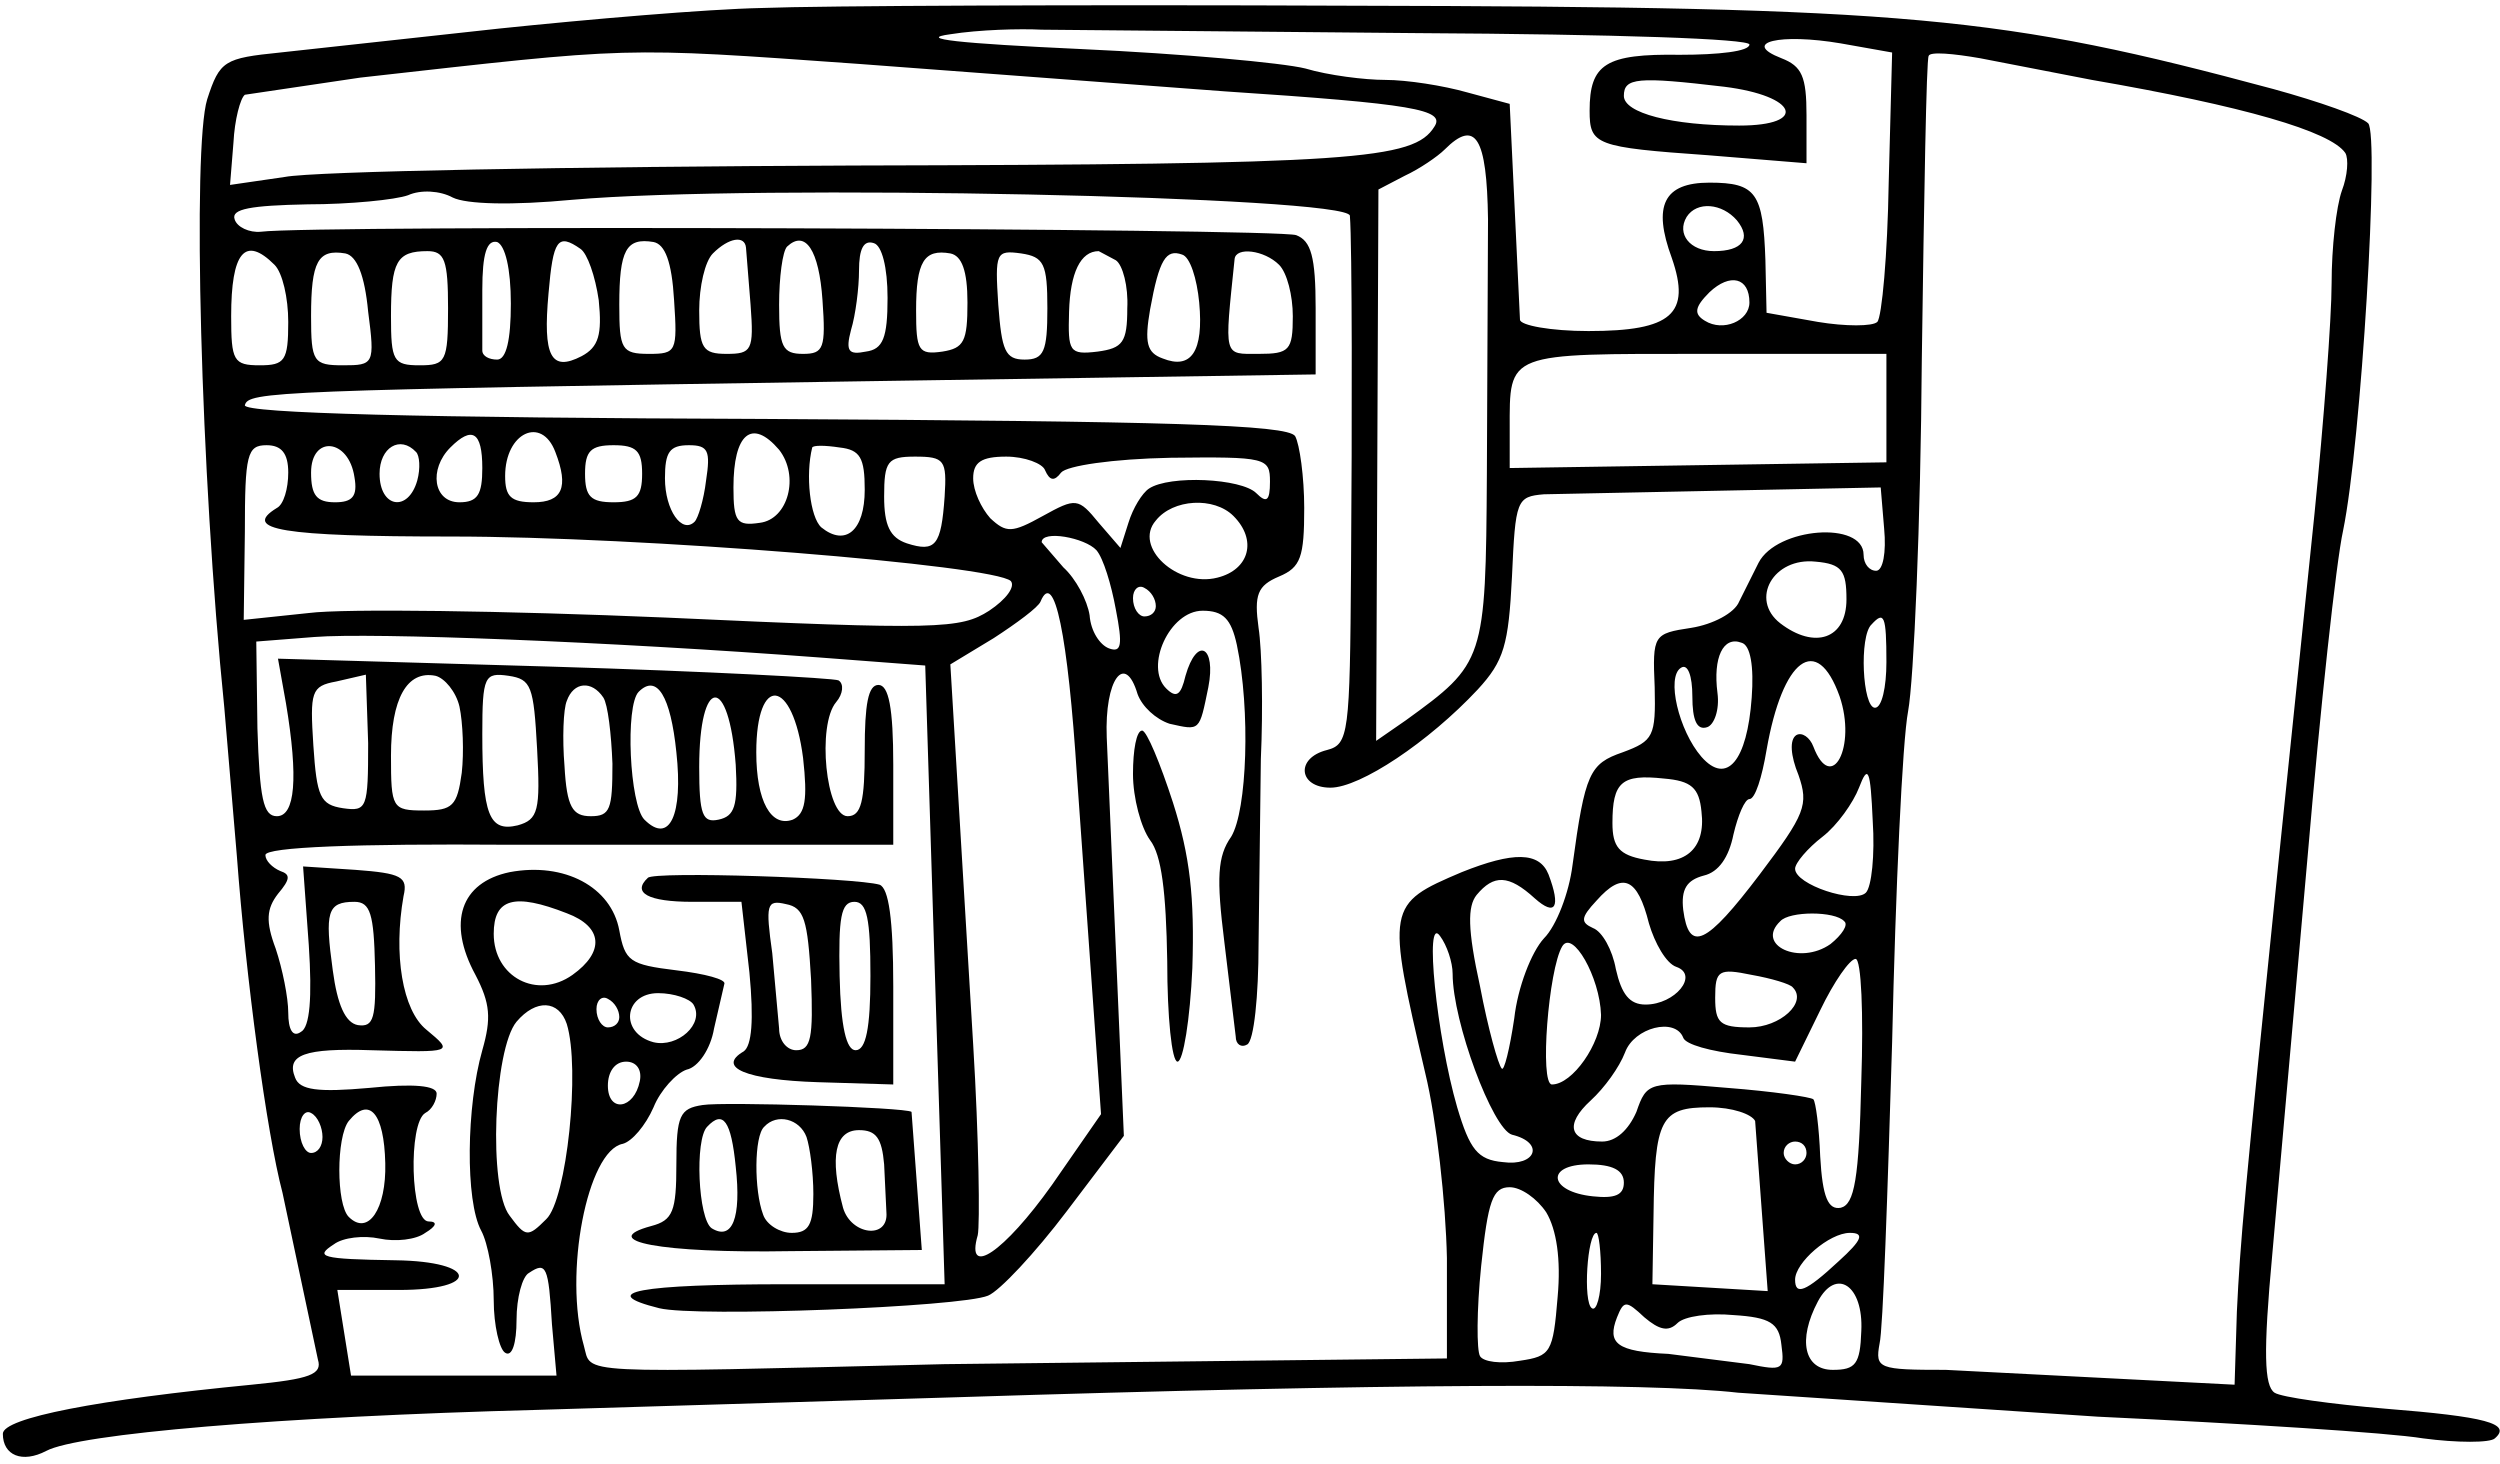 <?xml version="1.0" encoding="UTF-8"?>
<!-- Generated by Pixelmator Pro 3.6.12 -->
<svg width="292" height="171" viewBox="0 0 292 171" xmlns="http://www.w3.org/2000/svg">
    <g id="g1">
        <path id="path1" fill="#000000" stroke="none" d="M 89 0.933 C 82.467 1.067 68.6 2.267 58.333 3.333 L 32.733 6.133 C 26.2 6.8 25.667 7.067 24.2 11.6 C 22.467 17.2 23.4 55.067 26.2 82.667 L 27.667 100 C 28.733 114.267 31.133 132.267 33 139.333 L 37.133 158.8 C 37.667 160.533 36.2 161.067 29.4 161.733 C 11.533 163.467 0.333 165.6 0.333 167.467 C 0.333 170 2.6 170.933 5.4 169.467 C 9.133 167.467 32.467 165.467 63 164.667 L 111.667 163.2 C 162.067 161.6 192.467 161.467 203 162.667 L 245 165.467 C 261.933 166.267 279 167.333 283 168 C 287 168.533 290.867 168.533 291.4 168 C 293.4 166.267 290.333 165.467 278.6 164.533 C 272.333 164 266.467 163.2 265.667 162.667 C 264.467 161.867 264.333 158 265.4 146.533 L 269.533 100 C 271 82.8 272.867 65.6 273.667 62 C 275.8 51.6 277.933 15.733 276.6 14.4 C 275.8 13.6 270.867 11.867 265.533 10.4 C 233.8 1.867 223.267 0.8 157.667 0.667 C 126.467 0.533 95.667 0.667 89 0.933 Z M 165.4 3.867 C 188.867 4 204.333 4.533 204.333 5.2 C 204.333 6 200.733 6.4 196.2 6.4 C 187.533 6.267 185.667 7.467 185.667 12.933 C 185.667 16.933 186.333 17.2 199.533 18.133 L 211 19.067 L 211 13.467 C 211 8.933 210.467 7.733 208.067 6.8 C 203.267 4.933 207.933 3.867 215 5.067 L 221 6.133 L 220.6 21.333 C 220.467 29.733 219.8 37.067 219.267 37.6 C 218.733 38.133 215.533 38.133 212.333 37.6 L 206.333 36.533 L 206.2 30.4 C 205.933 22.533 205.133 21.333 199.667 21.333 C 194.333 21.333 193 24 195.267 30.133 C 197.533 36.667 195.267 38.667 185.533 38.667 C 181.133 38.667 177.533 38 177.533 37.333 L 176.333 12.133 L 171.4 10.8 C 168.6 10 164.333 9.333 161.8 9.333 C 159.4 9.333 155.133 8.8 152.467 8 C 149.8 7.333 138.067 6.267 126.333 5.733 C 111.933 5.067 107 4.533 111 4 C 114.333 3.467 119.133 3.333 121.667 3.467 L 165.4 3.867 Z M 100.333 7.467 L 143 10.667 C 165.133 12.133 168.867 12.8 167.533 14.8 C 165.133 18.667 158.333 19.2 99.667 19.333 C 66.733 19.467 36.733 20 33.267 20.667 L 26.867 21.6 L 27.267 16.667 C 27.4 14 28.067 11.467 28.6 11.067 L 42.067 9.067 C 74.2 5.467 72.2 5.467 100.333 7.467 Z M 244.333 9.333 C 262.067 12.4 272.2 15.333 273.933 17.867 C 274.333 18.533 274.2 20.533 273.533 22.267 C 272.867 24.133 272.333 28.933 272.333 33.067 C 272.333 37.2 271.4 49.333 270.333 60 L 266.333 98.667 C 262.067 140.4 261.667 144.933 261.267 153.2 L 261 161.733 L 227.267 160 C 219.4 160 219 159.867 219.533 156.933 C 219.933 155.333 220.467 139.467 221 121.733 C 221.4 103.867 222.2 86.533 222.867 83.067 C 223.533 79.467 224.333 61.067 224.467 42 C 224.733 22.933 225 6.933 225.267 6.533 C 225.4 6 228.2 6.267 231.267 6.8 L 244.333 9.333 Z M 201.4 10.133 C 209.933 11.2 211.267 14.667 203.133 14.667 C 195.267 14.667 189.667 13.2 189.667 11.2 C 189.667 9.067 191.267 8.933 201.4 10.133 Z M 173.8 25.6 L 173.667 55.333 C 173.533 77.2 173.4 77.467 164.2 84.133 L 160.733 86.533 L 161 22.133 L 164.067 20.533 C 165.8 19.733 167.933 18.267 168.733 17.467 C 172.333 13.867 173.667 16 173.8 25.6 Z M 66.867 23.333 C 87.933 21.467 157.533 22.933 157.667 25.2 C 157.933 28.533 157.933 49.333 157.8 66.4 C 157.667 85.733 157.533 86.933 155 87.6 C 151.267 88.533 151.667 92 155.4 92 C 158.867 92 166.867 86.667 172.6 80.533 C 175.667 77.2 176.2 75.333 176.6 67.333 C 177 58.4 177.133 58 180.333 57.733 L 219.667 56.933 L 220.067 61.733 C 220.333 64.533 219.933 66.667 219.133 66.667 C 218.333 66.667 217.667 65.867 217.667 64.8 C 217.667 60.8 207.533 61.6 205.4 65.733 L 203.133 70.267 C 202.6 71.6 200.067 72.933 197.533 73.333 C 193.133 74 193 74.133 193.267 80.267 C 193.4 86 193.133 86.533 189.533 87.867 C 185.667 89.2 185.133 90.267 183.667 101.067 C 183.267 104.267 181.8 108.133 180.333 109.6 C 178.867 111.2 177.267 115.333 176.867 118.933 C 176.333 122.533 175.667 125.2 175.4 124.8 C 175 124.4 173.8 120.133 172.867 115.2 C 171.4 108.533 171.4 105.867 172.467 104.533 C 174.467 102.133 176.2 102.133 179.267 104.933 C 181.667 107.067 182.333 106 180.867 102.133 C 179.8 99.467 176.733 99.467 170.733 101.867 C 161.933 105.6 161.933 105.867 166.467 125.333 C 167.8 130.8 168.867 140.533 169 146.933 L 169 158.667 L 110.333 159.333 C 66.467 160.4 69.133 160.533 68.2 157.2 C 65.8 148.8 68.6 134.4 72.733 133.6 C 73.8 133.333 75.4 131.467 76.333 129.333 C 77.133 127.333 79 125.333 80.2 124.933 C 81.533 124.667 83 122.533 83.4 120.133 L 84.6 114.933 C 84.867 114.4 82.333 113.733 79 113.333 C 73.533 112.667 73 112.267 72.333 108.667 C 71.4 103.6 65.933 100.667 59.533 101.867 C 53.8 103.067 52.2 107.733 55.533 113.867 C 57.267 117.2 57.4 118.933 56.333 122.667 C 54.467 129.2 54.333 140.267 56.2 143.733 C 57 145.2 57.667 148.933 57.667 151.867 C 57.667 154.8 58.333 157.6 59 158 C 59.8 158.533 60.333 156.933 60.333 154.133 C 60.333 151.6 61 149.067 61.8 148.667 C 63.8 147.333 64.067 147.867 64.467 154.667 L 65 160.667 L 41 160.667 L 39.4 150.667 L 46.6 150.667 C 56.2 150.667 55.8 147.333 46.2 147.2 C 37.4 147.067 36.733 146.8 39 145.333 C 40.067 144.533 42.467 144.267 44.333 144.667 C 46.2 145.067 48.6 144.8 49.667 144 C 51 143.2 51.133 142.667 50.067 142.667 C 47.933 142.667 47.667 131.2 49.667 130 C 50.467 129.6 51 128.533 51 127.733 C 51 126.8 48.333 126.533 43.133 127.067 C 37.133 127.6 35 127.333 34.467 125.867 C 33.4 123.2 35.533 122.4 43.4 122.667 C 53 122.933 53 122.933 49.8 120.267 C 47 118 45.933 111.467 47.133 104.667 C 47.667 102.4 46.867 102 41.533 101.6 L 35.4 101.2 L 36.067 110.4 C 36.467 116.533 36.2 120 35.133 120.533 C 34.2 121.2 33.667 120.267 33.667 118.267 C 33.667 116.533 33 113.2 32.2 110.8 C 31 107.6 31.133 106.133 32.467 104.4 C 33.933 102.667 33.933 102.133 32.733 101.733 C 31.8 101.333 31 100.533 31 99.867 C 31 98.933 41.667 98.533 59.4 98.667 L 104.333 98.667 L 104.333 89.333 C 104.333 82.667 103.8 80 102.6 80 C 101.4 80 101 82.267 101 87.6 C 101 93.6 100.6 95.333 99 95.333 C 96.467 95.333 95.4 84.667 97.667 82 C 98.467 81.067 98.6 79.867 97.933 79.467 C 97.4 79.2 82.333 78.4 64.6 77.867 L 32.467 76.933 L 33.4 82.133 C 34.867 90.933 34.467 95.333 32.333 95.333 C 30.733 95.333 30.333 93.2 30.067 85.067 L 29.933 74.933 L 36.733 74.4 C 43.4 73.867 71 74.933 95.8 76.8 L 108.067 77.733 L 110.333 150 L 91.933 150 C 74.6 150 69.533 150.933 77 152.8 C 81.4 153.867 112.2 152.667 115.4 151.333 C 116.733 150.8 120.867 146.4 124.6 141.467 L 131.267 132.667 L 129.267 86.133 C 129 79.333 131.4 76.133 132.867 81.067 C 133.4 82.533 135 84 136.6 84.533 C 140.2 85.333 140.067 85.467 141.133 80.267 C 142.067 75.467 139.8 74.267 138.467 78.933 C 137.933 81.2 137.4 81.6 136.2 80.4 C 133.667 77.867 136.6 71.333 140.467 71.333 C 142.867 71.333 143.8 72.267 144.467 75.333 C 146.067 82.933 145.667 94.667 143.8 97.733 C 142.2 100 142.067 102.533 143 110 L 144.333 121.067 C 144.333 122 145 122.4 145.667 122 C 146.467 121.6 147 116.267 147 110.267 L 147.267 88.667 C 147.533 82.8 147.4 75.867 147 73.333 C 146.467 69.467 146.867 68.4 149.4 67.333 C 151.933 66.267 152.333 65.067 152.333 59.333 C 152.333 55.733 151.8 51.867 151.267 50.933 C 150.333 49.6 136.6 49.2 89.267 48.933 C 49.4 48.8 28.467 48.267 28.6 47.333 C 29 45.733 31.8 45.6 100.733 44.533 L 153.667 43.733 L 153.667 36 C 153.667 30 153.133 28.133 151.4 27.467 C 149.4 26.667 36.467 26.267 30.467 27.067 C 29.133 27.2 27.667 26.533 27.4 25.6 C 27 24.4 29.267 24 35.933 23.867 C 40.867 23.867 46.2 23.333 47.667 22.8 C 49.133 22.133 51.4 22.267 52.867 23.067 C 54.467 23.867 59.8 24 66.867 23.333 Z M 202.867 25.733 C 204.6 27.867 203.533 29.333 200.2 29.333 C 197.4 29.333 195.8 27.333 197 25.333 C 198.2 23.467 201.133 23.733 202.867 25.733 Z M 59.667 35.467 C 59.667 39.733 59.133 42 58.067 42 C 57.133 42 56.333 41.6 56.333 40.933 L 56.333 33.867 C 56.333 29.6 56.867 28 58.067 28.267 C 59 28.667 59.667 31.333 59.667 35.467 Z M 67.8 29.067 C 68.6 29.6 69.533 32.267 69.933 35.067 C 70.333 39.067 69.933 40.533 67.933 41.6 C 64.333 43.467 63.4 41.6 64.067 34.267 C 64.6 28 65.133 27.2 67.8 29.067 Z M 78.733 35.067 C 79.133 41.067 79 41.333 75.8 41.333 C 72.6 41.333 72.333 40.8 72.333 35.6 C 72.333 29.2 73.133 27.733 76.333 28.267 C 77.667 28.533 78.467 30.533 78.733 35.067 Z M 87.133 28.933 L 87.667 35.6 C 88.067 40.933 87.8 41.333 84.867 41.333 C 82.067 41.333 81.667 40.667 81.667 36.267 C 81.667 33.467 82.333 30.533 83.267 29.6 C 85.133 27.733 87 27.467 87.133 28.933 Z M 96.067 35.067 C 96.467 40.667 96.2 41.333 93.8 41.333 C 91.4 41.333 91 40.533 91 35.6 C 91 32.4 91.4 29.333 91.933 28.8 C 94.067 26.8 95.667 29.2 96.067 35.067 Z M 103.667 34.8 C 103.667 39.467 103.133 40.8 101.133 41.067 C 99.133 41.467 98.733 41.067 99.4 38.533 C 99.933 36.8 100.333 33.6 100.333 31.6 C 100.333 29.067 100.867 28 102.067 28.4 C 103 28.667 103.667 31.2 103.667 34.8 Z M 32.067 30.933 C 33 31.867 33.667 34.8 33.667 37.6 C 33.667 42.133 33.267 42.667 30.333 42.667 C 27.267 42.667 27 42.133 27 36.933 C 27 29.467 28.6 27.467 32.067 30.933 Z M 43 36.4 C 43.8 42.533 43.667 42.667 40.067 42.667 C 36.6 42.667 36.333 42.267 36.333 36.933 C 36.333 30.533 37.133 29.067 40.333 29.6 C 41.667 29.867 42.6 32.133 43 36.4 Z M 52.333 36 C 52.333 42.267 52.067 42.667 49 42.667 C 45.933 42.667 45.667 42.133 45.667 36.933 C 45.667 30.533 46.333 29.333 49.933 29.333 C 51.933 29.333 52.333 30.4 52.333 36 Z M 113 35.333 C 113 39.867 112.6 40.667 110.067 41.067 C 107.267 41.467 107 40.933 107 36.267 C 107 30.533 107.933 29.067 111 29.6 C 112.333 29.867 113 31.6 113 35.333 Z M 122.333 36 C 122.333 41.067 121.933 42 119.667 42 C 117.4 42 117 40.933 116.6 35.6 C 116.2 29.467 116.333 29.2 119.267 29.6 C 121.933 30 122.333 30.8 122.333 36 Z M 130.333 30.4 C 131.133 30.933 131.8 33.467 131.667 36 C 131.667 40 131.133 40.667 128.2 41.067 C 124.867 41.467 124.733 41.067 124.867 36.4 C 125 31.867 126.2 29.333 128.333 29.333 L 130.333 30.4 Z M 140.067 35.333 C 140.6 41.067 139.133 43.2 135.8 41.867 C 133.933 41.2 133.667 40 134.333 36.133 C 135.4 30.267 136.2 29.067 138.067 29.733 C 139 30 139.8 32.533 140.067 35.333 Z M 149.4 30.933 C 150.333 31.867 151 34.533 151 36.933 C 151 40.933 150.6 41.333 147 41.333 C 142.867 41.333 143 41.867 144.2 30.267 C 144.333 28.8 147.667 29.2 149.4 30.933 Z M 204.333 35.333 C 204.333 37.467 201.267 38.8 199.133 37.467 C 197.8 36.667 197.933 35.867 199.667 34.133 C 202.067 31.867 204.333 32.4 204.333 35.333 Z M 220.333 47.6 L 220.333 54 L 176.333 54.667 L 176.333 50.133 C 176.333 41.067 175.8 41.333 199.133 41.333 L 220.333 41.333 L 220.333 47.6 Z M 56.333 54.667 C 56.333 57.733 55.8 58.667 53.667 58.667 C 50.6 58.667 50.067 54.8 52.6 52.267 C 55.133 49.733 56.333 50.4 56.333 54.667 Z M 64.867 52.8 C 66.467 56.933 65.667 58.667 62.333 58.667 C 59.667 58.667 59 58 59 55.6 C 59 50.533 63.267 48.533 64.867 52.8 Z M 91 52.533 C 93.4 55.6 92.067 60.667 88.733 61.067 C 86.067 61.467 85.667 60.933 85.667 56.933 C 85.667 50.667 87.8 48.8 91 52.533 Z M 33.667 55.2 C 33.667 57.067 33.133 58.933 32.333 59.333 C 28.2 61.867 32.867 62.667 52.733 62.667 C 74.733 62.667 116.067 66 118.067 67.867 C 118.6 68.533 117.533 70 115.533 71.333 C 112.2 73.467 109.667 73.6 77.8 72.133 C 59 71.333 40.2 71.067 36.067 71.6 L 28.467 72.4 L 28.6 62.133 C 28.6 53.067 28.867 52 31.133 52 C 32.867 52 33.667 52.933 33.667 55.2 Z M 41.4 55.733 C 41.8 58 41.133 58.667 39.133 58.667 C 37 58.667 36.333 57.867 36.333 55.2 C 36.333 50.8 40.733 51.2 41.4 55.733 Z M 48.6 52.8 C 49 53.2 49.133 54.667 48.733 56.133 C 47.667 59.867 44.333 59.333 44.333 55.333 C 44.333 52.267 46.733 50.8 48.6 52.8 Z M 75 55.333 C 75 58 74.333 58.667 71.667 58.667 C 69 58.667 68.333 58 68.333 55.333 C 68.333 52.667 69 52 71.667 52 C 74.333 52 75 52.667 75 55.333 Z M 82.467 56.133 C 82.2 58.4 81.533 60.533 81.133 60.933 C 79.667 62.4 77.667 59.6 77.667 55.867 C 77.667 52.8 78.2 52 80.467 52 C 82.733 52 83 52.667 82.467 56.133 Z M 101 57.2 C 101 62 98.733 63.867 95.933 61.6 C 94.6 60.4 94.067 55.467 94.867 52.267 C 95 52 96.333 52 98.067 52.267 C 100.467 52.533 101 53.467 101 57.2 Z M 110.333 58 C 109.933 63.733 109.267 64.533 105.933 63.467 C 103.933 62.8 103.267 61.333 103.267 58 C 103.267 53.867 103.667 53.333 106.867 53.333 C 110.333 53.333 110.6 53.733 110.333 58 Z M 122.067 54.933 C 122.6 56.133 123.133 56.267 123.933 55.2 C 124.6 54.4 129.933 53.6 136.733 53.467 C 147.933 53.333 148.333 53.467 148.333 56.267 C 148.333 58.533 147.933 58.8 146.733 57.6 C 145 55.867 136.6 55.467 134.2 57.067 C 133.4 57.6 132.333 59.333 131.8 61.067 L 130.867 64 L 128.333 61.067 C 125.933 58.133 125.667 58.133 121.8 60.267 C 118.2 62.267 117.533 62.267 115.667 60.533 C 114.6 59.333 113.667 57.333 113.667 55.867 C 113.667 54 114.6 53.333 117.533 53.333 C 119.667 53.333 121.8 54.133 122.067 54.933 Z M 144.067 60.267 C 146.867 63.067 145.933 66.533 142.2 67.467 C 137.533 68.667 132.333 63.867 135 60.8 C 137 58.267 141.8 58 144.067 60.267 Z M 128.067 64.267 C 128.867 65.2 129.8 68.267 130.333 71.2 C 131.133 75.333 131 76.267 129.533 75.733 C 128.467 75.333 127.4 73.733 127.267 71.867 C 127 70.133 125.667 67.6 124.2 66.267 L 121.667 63.333 C 121.667 61.867 126.733 62.8 128.067 64.267 Z M 215.667 70 C 215.667 74.667 211.933 75.867 207.933 72.8 C 204.333 70 207.133 65.067 212.067 65.6 C 215.133 65.867 215.667 66.667 215.667 70 Z M 135 70.8 C 135 71.467 134.467 72 133.667 72 C 133 72 132.333 71.067 132.333 69.867 C 132.333 68.8 133 68.267 133.667 68.667 C 134.467 69.067 135 70 135 70.8 Z M 125.8 90.8 L 128.6 130.133 L 122.867 138.4 C 117.267 146.267 112.733 149.333 114.2 144.267 C 114.467 143.067 114.333 132.933 113.667 122 L 111 77.6 L 116.067 74.533 C 118.733 72.8 121.267 70.933 121.533 70.267 C 123.133 66.4 124.733 74.133 125.8 90.8 Z M 220.333 77.333 C 220.333 80.267 219.8 82.667 219 82.667 C 217.533 82.667 217.133 74.267 218.6 72.933 C 220.067 71.333 220.333 71.867 220.333 77.333 Z M 204.6 81.467 C 204.067 88.933 201.667 91.733 198.733 88.4 C 196.067 85.333 194.6 79.067 196.333 78 C 197.133 77.467 197.667 78.933 197.667 81.333 C 197.667 84.133 198.2 85.333 199.4 84.933 C 200.2 84.667 200.867 82.933 200.6 80.933 C 200.067 76.8 201.267 74.267 203.4 75.067 C 204.467 75.333 204.867 77.867 204.6 81.467 Z M 214.867 81.333 C 216.867 87.2 213.933 92.8 211.8 87.2 C 211.4 86.133 210.467 85.467 209.8 85.867 C 209 86.4 209.133 88.267 210.067 90.533 C 211.267 94 210.867 95.067 205.533 102.133 C 199.267 110.4 197.267 111.333 196.6 106.267 C 196.333 103.867 197 102.8 199 102.267 C 200.733 101.867 201.933 100.133 202.467 97.467 C 203 95.2 203.8 93.333 204.333 93.333 C 205 93.333 205.8 90.8 206.333 87.6 C 208.2 76.933 212.2 73.867 214.867 81.333 Z M 43 86.8 C 43 94.4 42.867 94.8 40.067 94.4 C 37.4 94 37 93.067 36.6 87.067 C 36.2 80.8 36.333 80.133 39.267 79.6 L 42.733 78.8 L 43 86.8 Z M 53.667 82.533 C 54.067 84.4 54.2 87.867 53.933 90.267 C 53.4 94.133 52.867 94.667 49.533 94.667 C 45.8 94.667 45.667 94.4 45.667 88.267 C 45.667 81.6 47.533 78.267 50.867 78.933 C 51.933 79.2 53.267 80.8 53.667 82.533 Z M 62.733 87.467 C 63.133 94.667 62.867 95.733 60.467 96.4 C 57.133 97.2 56.333 95.2 56.333 85.733 C 56.333 78.933 56.6 78.533 59.4 78.933 C 62.067 79.333 62.333 80.133 62.733 87.467 Z M 70.467 81.467 C 71 82.267 71.4 85.733 71.533 89.2 C 71.533 94.533 71.267 95.333 69 95.333 C 66.867 95.333 66.2 94.267 65.933 89.467 C 65.667 86.267 65.8 82.8 66.2 81.867 C 67 79.6 69.133 79.467 70.467 81.467 Z M 79 87.867 C 79.8 95.2 78.2 98.667 75.267 95.733 C 73.533 94 73 82.4 74.6 80.8 C 76.733 78.667 78.333 81.333 79 87.867 Z M 85.933 89.333 C 86.2 94.133 85.8 95.333 83.933 95.733 C 82.067 96.133 81.667 95.2 81.667 89.6 C 81.667 78.933 85.133 78.667 85.933 89.333 Z M 93.8 88.533 C 94.333 93.333 94.067 95.067 92.6 95.733 C 90.067 96.667 88.333 93.6 88.333 87.867 C 88.333 78.667 92.6 79.2 93.8 88.533 Z M 217.933 104.267 C 216.6 105.6 209.667 103.333 209.667 101.467 C 209.667 100.8 211.133 99.067 212.867 97.733 C 214.6 96.4 216.467 93.733 217.133 92 C 218.2 89.2 218.467 89.867 218.733 95.867 C 219 99.867 218.6 103.6 217.933 104.267 Z M 198.733 94.8 C 199.267 99.2 196.733 101.333 192.067 100.4 C 189.133 99.867 188.333 98.933 188.333 96.133 C 188.333 91.333 189.4 90.4 194.333 90.933 C 197.533 91.2 198.467 92 198.733 94.8 Z M 192.6 107.867 C 193.267 110.133 194.6 112.533 195.8 112.933 C 198.467 113.867 195.667 117.333 192.2 117.333 C 190.333 117.333 189.4 116.133 188.733 113.2 C 188.333 110.933 187.133 108.8 186.067 108.4 C 184.6 107.733 184.6 107.2 186.467 105.2 C 189.533 101.733 191.267 102.533 192.6 107.867 Z M 43.8 112.8 C 43.933 118.933 43.667 120 41.8 119.733 C 40.333 119.467 39.4 117.333 38.867 113.333 C 37.933 106.533 38.2 105.333 41.4 105.333 C 43.267 105.333 43.667 106.8 43.8 112.8 Z M 66.2 106.667 C 70.467 108.267 70.6 111.2 66.867 113.867 C 62.733 116.8 57.667 114.133 57.667 109.067 C 57.667 104.933 60.067 104.267 66.2 106.667 Z M 215.4 107.6 C 215.933 108 215.133 109.2 213.8 110.267 C 210.2 112.8 205 110.4 207.933 107.6 C 209 106.4 214.333 106.4 215.4 107.6 Z M 169.667 113.733 C 169.667 119.333 174.333 131.867 176.6 132.533 C 180.467 133.467 179.4 136.267 175.533 135.733 C 172.6 135.467 171.667 134.267 170.2 129.333 C 167.8 121.067 166.333 106.667 168.2 109.333 C 169 110.4 169.667 112.4 169.667 113.733 Z M 187 118.533 C 187 121.867 183.667 126.667 181.267 126.667 C 179.8 126.667 180.867 113.2 182.467 110.533 C 183.667 108.533 186.867 114.133 187 118.533 Z M 217.4 126.267 C 217.133 137.733 216.6 140.667 215 141.067 C 213.533 141.333 212.867 139.867 212.6 135.067 C 212.467 131.6 212.067 128.667 211.8 128.4 C 211.533 128.133 207 127.467 201.8 127.067 C 192.6 126.267 192.333 126.4 191.133 129.867 C 190.2 132 188.733 133.333 187.133 133.333 C 183.267 133.333 182.733 131.333 185.8 128.533 C 187.4 127.067 189.133 124.667 189.8 122.933 C 190.867 120 195.667 118.8 196.6 121.2 C 196.867 122 199.8 122.8 203.4 123.2 L 209.667 124 L 212.6 118 C 214.2 114.667 216.067 112 216.733 112 C 217.4 112 217.667 118.4 217.4 126.267 Z M 209.4 115.333 C 211.133 117.067 207.933 120 204.333 120 C 200.867 120 200.333 119.467 200.333 116.533 C 200.333 113.333 200.733 113.067 204.6 113.867 C 206.867 114.267 209.133 114.933 209.4 115.333 Z M 72.333 118.8 C 72.333 119.467 71.8 120 71 120 C 70.333 120 69.667 119.067 69.667 117.867 C 69.667 116.8 70.333 116.267 71 116.667 C 71.8 117.067 72.333 118 72.333 118.8 Z M 81 117.333 C 82.333 119.6 79.133 122.4 76.333 121.733 C 72.333 120.667 72.867 116 76.867 116 C 78.733 116 80.6 116.667 81 117.333 Z M 66.2 119.6 C 67.8 124.8 66.2 140.133 63.8 142.4 C 61.667 144.533 61.4 144.533 59.533 142 C 57 138.8 57.667 122.533 60.333 119.333 C 62.6 116.667 65.267 116.8 66.2 119.6 Z M 74.733 126.267 C 74.067 129.6 71 130 71 126.8 C 71 125.2 71.8 124 73.133 124 C 74.333 124 75 124.933 74.733 126.267 Z M 37.667 132.8 C 37.667 133.867 37.133 134.667 36.333 134.667 C 35.667 134.667 35 133.467 35 131.867 C 35 130.4 35.667 129.6 36.333 130 C 37.133 130.4 37.667 131.733 37.667 132.8 Z M 45 135.867 C 45.133 141.2 43 144.4 40.733 142.133 C 39.267 140.667 39.267 132.8 40.733 130.933 C 43.133 128 44.867 130 45 135.867 Z M 205 130.933 L 206.467 150.8 L 193 150 L 193.133 141.867 C 193.267 130.667 193.933 129.333 199.667 129.333 C 202.333 129.333 204.6 130.133 205 130.933 Z M 211 134.667 C 211 135.333 210.467 136 209.667 136 C 209 136 208.333 135.333 208.333 134.667 C 208.333 133.867 209 133.333 209.667 133.333 C 210.467 133.333 211 133.867 211 134.667 Z M 189.667 138.133 C 189.667 139.6 188.6 140 186.067 139.733 C 180.867 139.2 180.467 136 185.533 136 C 188.333 136 189.667 136.667 189.667 138.133 Z M 180.6 141.6 C 181.8 143.6 182.333 147.067 181.933 151.467 C 181.4 158 181.133 158.4 177.533 158.933 C 175.267 159.333 173.267 159.067 172.867 158.4 C 172.467 157.733 172.467 153.067 173 147.867 C 173.8 140.267 174.333 138.667 176.333 138.667 C 177.667 138.667 179.533 140 180.6 141.6 Z M 187 148.8 C 187 151.333 186.467 153.2 185.933 152.8 C 184.867 152.133 185.4 144 186.467 144 C 186.733 144 187 146.133 187 148.8 Z M 214.733 147.333 C 210.867 150.933 209.667 151.333 209.667 149.467 C 209.667 147.467 213.667 144 216.067 144 C 217.8 144 217.533 144.8 214.733 147.333 Z M 217.4 155.467 C 217.267 159.333 216.733 160 214.067 160 C 210.733 160 209.933 156.533 212.333 152 C 214.467 148 217.667 150.133 217.4 155.467 Z M 195.933 154.533 C 196.733 153.733 199.667 153.333 202.467 153.6 C 206.733 153.867 207.8 154.533 208.067 157.067 C 208.467 160 208.2 160.133 204.333 159.333 L 194.867 158.133 C 188.867 157.867 187.667 156.933 188.867 153.867 C 189.667 151.867 189.933 151.867 192.067 153.867 C 193.8 155.333 194.867 155.6 195.933 154.533 Z"/>
        <path id="path2" fill="#000000" stroke="none" d="M 132.333 90.4 C 132.333 93.2 133.267 96.667 134.333 98.133 C 135.667 99.867 136.2 104.133 136.333 112.267 C 136.333 118.8 136.867 124 137.533 124 C 138.2 124 139 119.067 139.267 113.067 C 139.533 104.8 139 100 137 93.733 C 135.533 89.2 133.933 85.333 133.4 85.333 C 132.733 85.333 132.333 87.6 132.333 90.4 Z"/>
        <path id="path3" fill="#000000" stroke="none" d="M 75.667 102.533 C 73.8 104.267 75.667 105.333 80.867 105.333 L 86.6 105.333 L 87.533 113.6 C 88.067 119.2 87.8 122.133 86.867 122.8 C 83.667 124.667 87.133 126.133 95.533 126.4 L 104.333 126.667 L 104.333 115.2 C 104.333 107.333 103.8 103.733 102.733 103.333 C 100.067 102.533 76.333 101.733 75.667 102.533 Z M 94.733 114.4 C 95 121.2 94.733 122.667 93 122.667 C 91.933 122.667 91 121.6 91 120.133 L 90.2 111.333 C 89.4 105.6 89.533 105.067 91.8 105.6 C 93.933 106 94.333 107.467 94.733 114.4 Z M 101.667 114 C 101.667 120.133 101.133 122.667 99.933 122.667 C 98.867 122.667 98.2 120 98.067 114 C 97.933 107.2 98.2 105.333 99.8 105.333 C 101.267 105.333 101.667 107.333 101.667 114 Z"/>
        <path id="path4" fill="#000000" stroke="none" d="M 82.067 129.067 C 79.4 129.467 79 130.267 79 136 C 79 141.467 78.6 142.533 76.067 143.2 C 69.667 144.933 77.133 146.4 92.333 146.133 L 107.667 146 L 106.467 129.867 C 105.8 129.333 84.467 128.667 82.067 129.067 Z M 85.933 136.267 C 86.6 142.267 85.533 144.933 83.133 143.467 C 81.533 142.4 81.133 133.067 82.6 131.6 C 84.467 129.6 85.4 130.933 85.933 136.267 Z M 94.2 132.8 C 94.6 134 95 136.933 95 139.467 C 95 143.067 94.467 144 92.467 144 C 91.133 144 89.533 143.067 89.133 141.867 C 88.067 139.067 88.067 132.667 89.267 131.6 C 90.733 130 93.4 130.667 94.2 132.8 Z M 103.267 136 L 103.533 141.6 C 103.8 144.8 99.4 144.267 98.467 141.067 C 96.867 135.067 97.533 132 100.333 132 C 102.333 132 103 132.933 103.267 136 Z"/>
    </g>
</svg>
